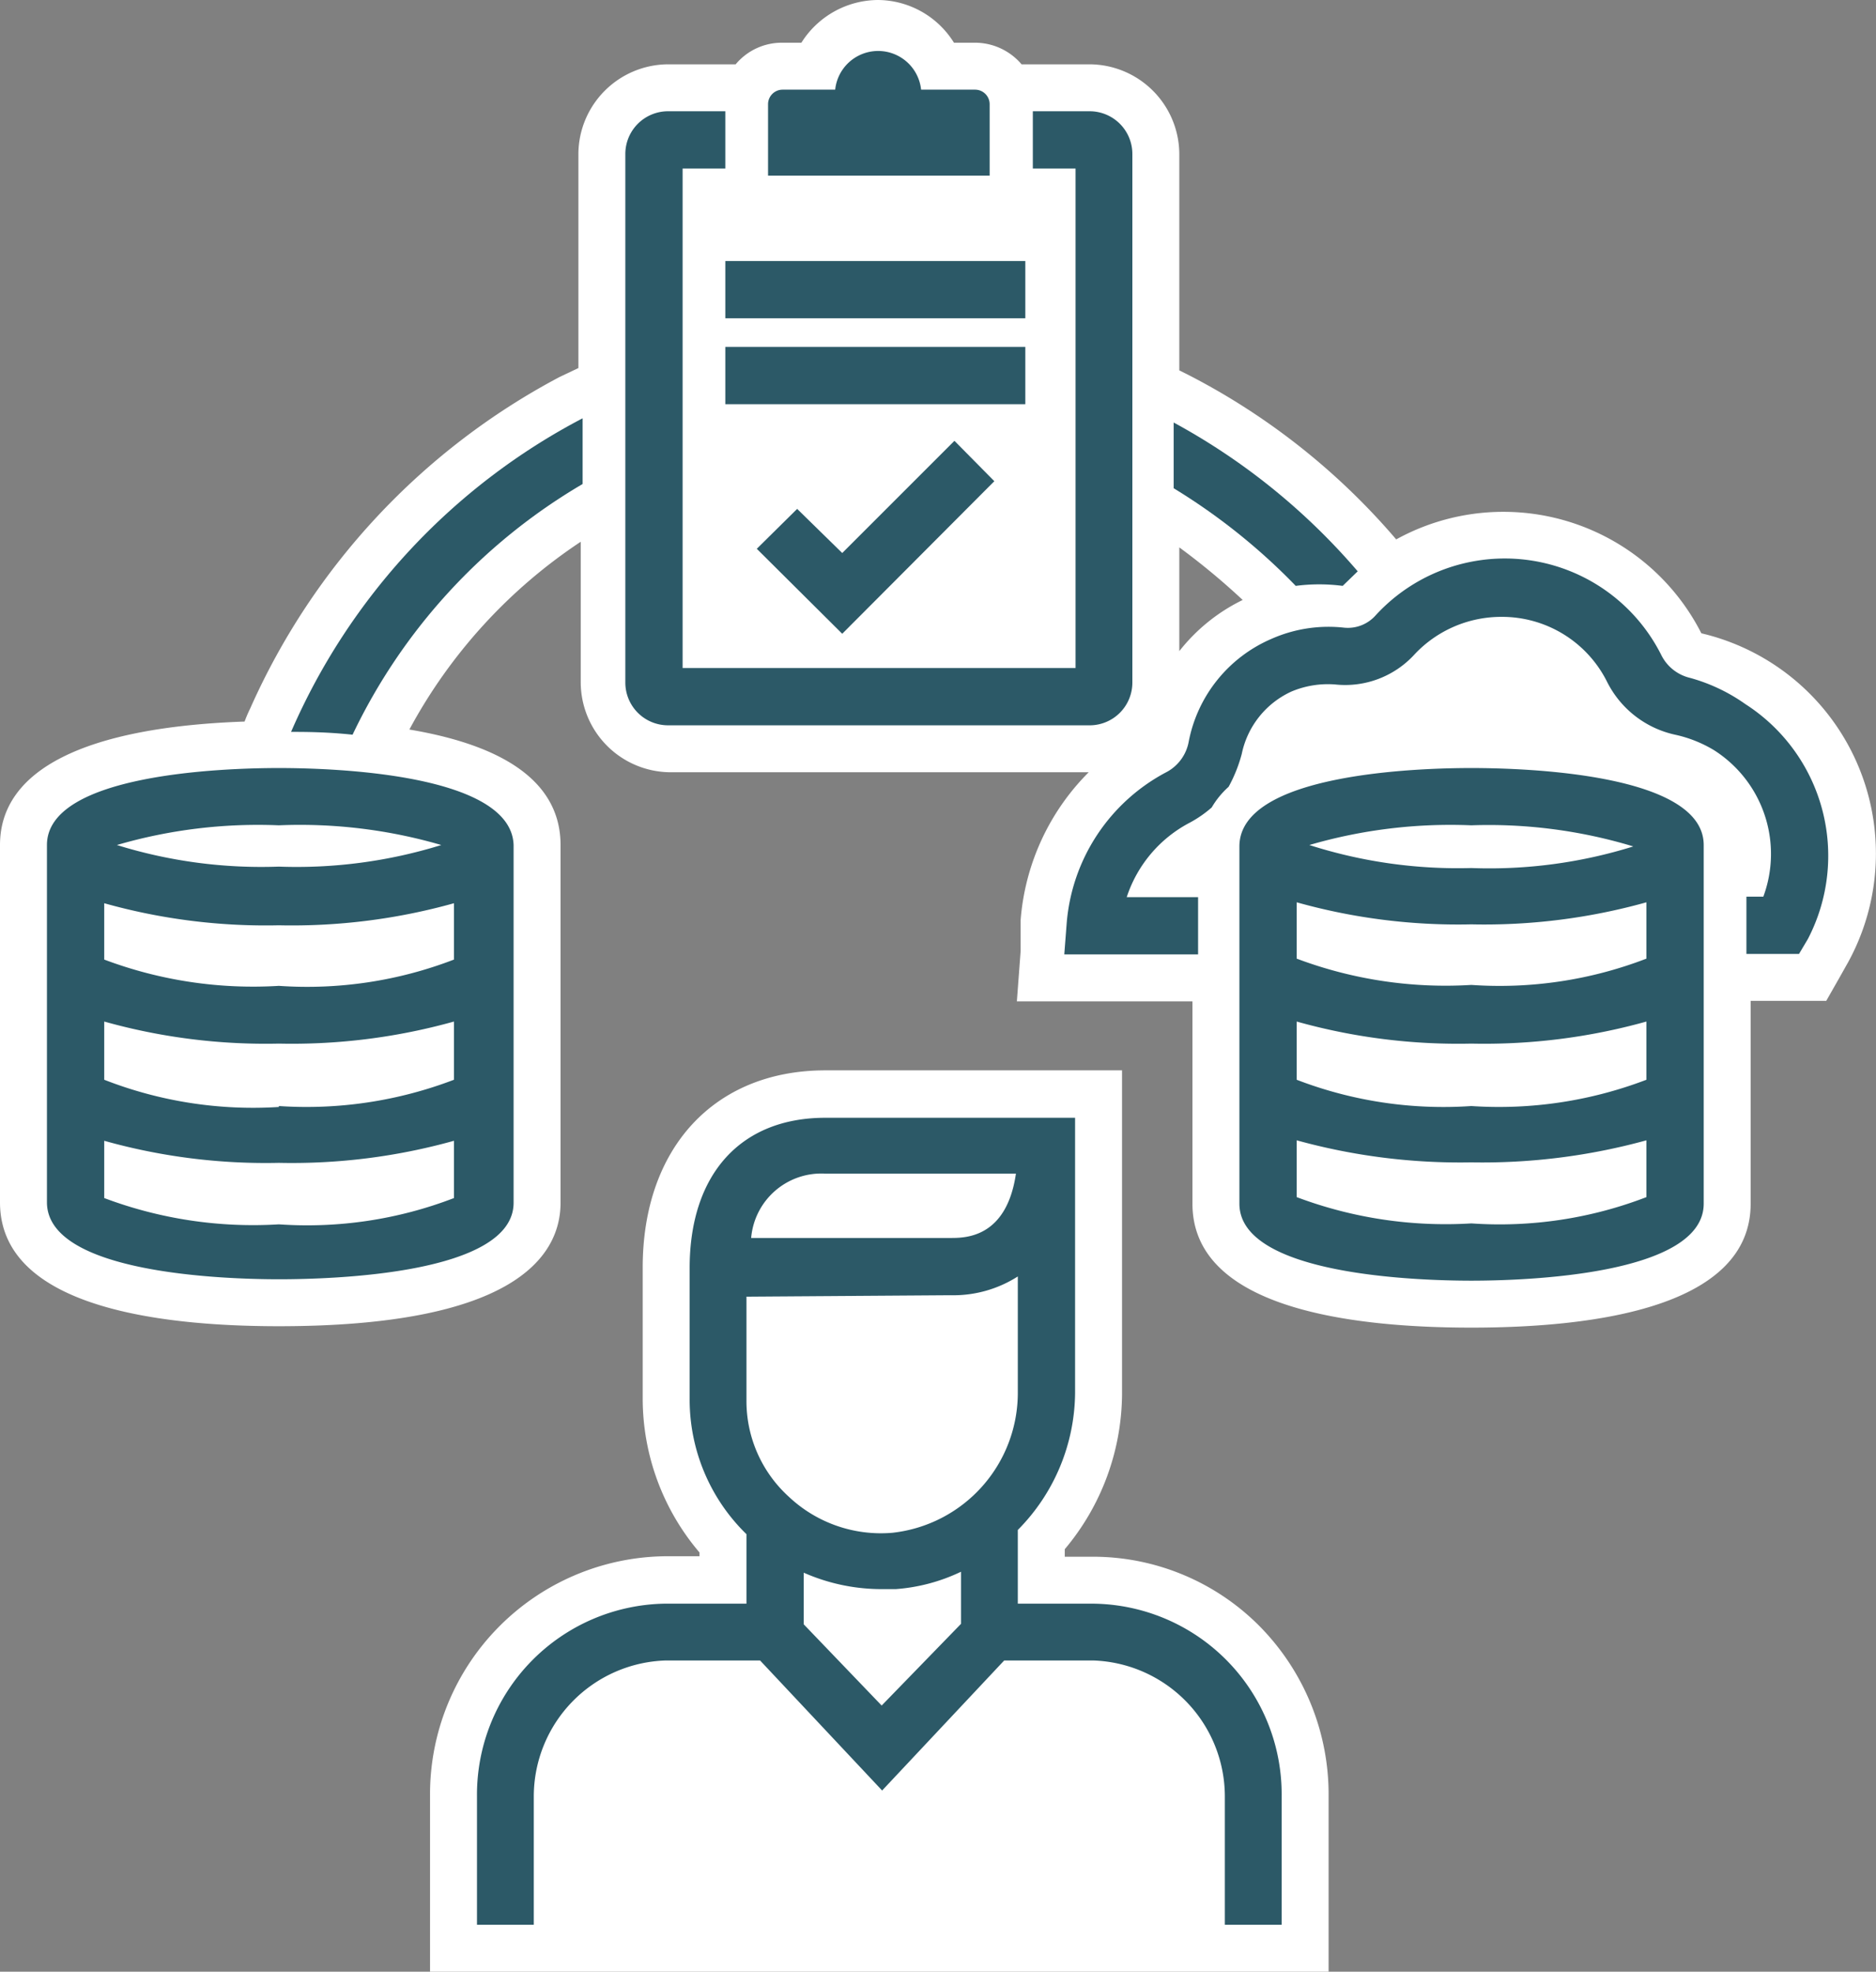 <?xml version="1.0" encoding="UTF-8" standalone="no"?>
<svg id="Layer_1" data-name="Layer 1" xmlns="http://www.w3.org/2000/svg" viewBox="0 0 39.96 42"><rect x="0" y="0" width="39.96" height="42" fill="#808080" stroke="none"/>
<path d="M9.63,41.5V38.26a4.57,4.57,0,0,1,4.53-4.6h1.25v-.77a4.52,4.52,0,0,1-1.22-3.08V27c0-2.28,1.3-3.7,3.39-3.7H23.4v6.36a4.71,4.71,0,0,1-1.22,3.12v.87h1.1A4.44,4.44,0,0,1,26.46,35a4.56,4.56,0,0,1,1.34,3.28V41.5Z" fill="#fff"/><path d="M22.9,23.81v5.86a4.19,4.19,0,0,1-1.22,2.92v1.57h1.6a4.06,4.06,0,0,1,4,4.1V41H10.13V38.26a4.07,4.07,0,0,1,4-4.1H15.9V32.68a4,4,0,0,1-1.21-2.87V27c0-2,1.08-3.2,2.89-3.2H22.9m1-1H17.58c-2.36,0-3.89,1.65-3.89,4.2v2.8a5.06,5.06,0,0,0,1.21,3.27v.08h-.74a5.07,5.07,0,0,0-5,5.1V42H28.3V38.26a5.1,5.1,0,0,0-1.48-3.63,5,5,0,0,0-3.54-1.47h-.6V33a5.18,5.18,0,0,0,1.22-3.3V22.81Z" fill="#fff"/><path d="M31.34,27.78c-2,0-5.44-.28-5.44-2.14V20.83H22.11l.08-1.19A4.47,4.47,0,0,1,24.6,16a.4.4,0,0,0,.2-.29,3.54,3.54,0,0,1,2.06-2.55,4.24,4.24,0,0,1,.5-.18,14,14,0,0,0-2.74-2.25h0v3.83A1.42,1.42,0,0,1,23.21,16h-9a1.41,1.41,0,0,1-1.41-1.41V10.65l-.19.11a11.61,11.61,0,0,0-4.63,5L7.92,16c2.3.25,3.47,1,3.47,2.06v7.62c0,1.76-3,2.13-5.45,2.13-2,0-5.44-.28-5.44-2.14V18c0-1.77,3-2.13,5-2.16.11-.27.24-.57.25-.58a14.17,14.17,0,0,1,6.36-6.81l.67-.33V3.28a1.41,1.41,0,0,1,1.41-1.41h1.71a.81.81,0,0,1,.73-.46h.71a1.41,1.41,0,0,1,2.64,0h.75a.81.81,0,0,1,.73.46h1.71a1.41,1.41,0,0,1,1.41,1.41V8.2l.51.26a14,14,0,0,1,4.5,3.68,4.23,4.23,0,0,1,6.17,1.59.45.45,0,0,0,.28.23,3.91,3.91,0,0,1,1.37.57,4.31,4.31,0,0,1,1.5,5.7l-.34.59H36.78v4.82C36.78,27.5,33.37,27.78,31.34,27.78Z" fill="#fff"/><path d="M18.7,1a.92.92,0,0,1,.92.91h1.15a.31.31,0,0,1,.31.31v.15h2.13a.91.91,0,0,1,.91.91V8.51l.76.38a13.49,13.49,0,0,1,4.66,4A3.73,3.73,0,0,1,35.36,14a.92.92,0,0,0,.61.48,3.77,3.77,0,0,1,1.21.51A3.84,3.84,0,0,1,38.51,20l-.19.32h-2v5.32c0,1.52-3.79,1.64-4.95,1.64s-4.94-.12-4.94-1.64V20.33H22.64l.05-.65a4,4,0,0,1,2.14-3.24.92.92,0,0,0,.46-.64,3,3,0,0,1,1.76-2.19,3.09,3.09,0,0,1,1.23-.26h.07a13.87,13.87,0,0,0-3.46-3,4.6,4.6,0,0,0-.77-.42v4.66a.91.91,0,0,1-.91.91h-9a.91.91,0,0,1-.91-.91V9.85a5.13,5.13,0,0,0-1,.48,12.27,12.27,0,0,0-4.82,5.24s-.26.58-.38.83c1.56.11,3.72.46,3.72,1.63v7.62c0,1.52-3.79,1.63-4.95,1.63S1,27.16,1,25.64V18c0-1.52,3.65-1.66,4.88-1.67l.36-.87a13.72,13.72,0,0,1,6.15-6.57l.93-.46V3.28a.91.91,0,0,1,.91-.91h2.13V2.22a.31.31,0,0,1,.31-.31h1.12A.91.91,0,0,1,18.7,1m0-1a1.94,1.94,0,0,0-1.63.91h-.4a1.28,1.28,0,0,0-1,.46H14.23a1.92,1.92,0,0,0-1.91,1.91V7.84l-.4.19a14.76,14.76,0,0,0-6.59,7.06,2.92,2.92,0,0,0-.12.28C1.8,15.49,0,16.4,0,18v7.61c0,2.18,3.23,2.64,5.94,2.64,4.91,0,6-1.43,6-2.63V18c0-1.27-1.08-2.1-3.22-2.46a11.13,11.13,0,0,1,3.65-4v3a1.92,1.92,0,0,0,1.91,1.91h8.91a5,5,0,0,0-1.45,3.15l0,.66-.08,1.07H25.4v4.31c0,2.18,3.23,2.64,5.94,2.64s5.95-.46,5.95-2.64V21.32H38.9l.29-.51.18-.32a4.82,4.82,0,0,0-3.13-7,4.73,4.73,0,0,0-6.5-2A14.59,14.59,0,0,0,25.34,8l-.22-.11V3.28a1.92,1.92,0,0,0-1.91-1.91H21.76a1.3,1.3,0,0,0-1-.46h-.44A1.92,1.92,0,0,0,18.7,0Zm6.42,13.87V11.66a14.86,14.86,0,0,1,1.35,1.12,3.87,3.87,0,0,0-1.35,1.09Z" fill="#fff"/><path d="M23.28,34.16h-1.6V32.59a4.19,4.19,0,0,0,1.22-2.92V23.81H17.58c-1.81,0-2.89,1.21-2.89,3.2v2.8a4,4,0,0,0,1.21,2.87v1.48H14.16a4.07,4.07,0,0,0-4,4.1V41h1.21V38.26a2.9,2.9,0,0,1,2.82-2.89h2l2.6,2.77,2.6-2.77h1.89a2.9,2.9,0,0,1,2.81,2.89V41H27.3V38.26A4.06,4.06,0,0,0,23.28,34.16ZM17.58,25h4.06c-.2,1.37-1.08,1.37-1.39,1.37H16A1.5,1.5,0,0,1,17.58,25Zm2.67,2.59a2.55,2.55,0,0,0,1.43-.4v2.46a3,3,0,0,1-2.67,3,2.86,2.86,0,0,1-2.21-.77,2.75,2.75,0,0,1-.9-2.05V27.62Zm-1.47,8.74L17.12,34.6V33.5a4.1,4.1,0,0,0,1.67.35h.29a3.87,3.87,0,0,0,1.39-.37v1.11Z" fill="#2c5967"/><path d="M27.6,12.48a3.86,3.86,0,0,1,1,0l.32-.31A13.88,13.88,0,0,0,25,9v1.4A13.1,13.1,0,0,1,27.6,12.48Z" fill="#2c5967"/><path d="M6.2,15.59c.28,0,.75,0,1.31.06a12.34,12.34,0,0,1,4.9-5.34V8.91A13.68,13.68,0,0,0,6.2,15.59Z" fill="#2c5967"/><path d="M38.51,20A3.84,3.84,0,0,0,37.18,15,3.77,3.77,0,0,0,36,14.44a.92.92,0,0,1-.61-.48,3.73,3.73,0,0,0-6.09-.85.79.79,0,0,1-.67.26,3,3,0,0,0-1.55.24,3,3,0,0,0-1.76,2.19.92.92,0,0,1-.46.64,4,4,0,0,0-2.14,3.24l-.05.65h2.85V19.11H24a2.76,2.76,0,0,1,1.35-1.59,2.51,2.51,0,0,0,.46-.32,1.83,1.83,0,0,1,.36-.44,3.1,3.1,0,0,0,.28-.7,1.88,1.88,0,0,1,1.06-1.33,2,2,0,0,1,.93-.15,2,2,0,0,0,1.69-.64,2.53,2.53,0,0,1,1.85-.8,2.5,2.5,0,0,1,2.25,1.38,2.13,2.13,0,0,0,1.45,1.13,2.72,2.72,0,0,1,.83.33,2.62,2.62,0,0,1,1.05,3.12H37.2v1.22h1.12Z" fill="#2c5967"/><path d="M31.34,16.36c-1.15,0-4.94.12-4.94,1.67v7.61c0,1.52,3.79,1.64,4.94,1.64s4.95-.12,4.95-1.64V18C36.29,16.48,32.5,16.36,31.34,16.36Zm3.73,9.14a8.7,8.7,0,0,1-3.73.56,9,9,0,0,1-3.72-.56V24.29a13.07,13.07,0,0,0,3.72.47,13.17,13.17,0,0,0,3.73-.47Zm-3.73-1.94A8.7,8.7,0,0,1,27.62,23V21.76a12.72,12.72,0,0,0,3.72.47,12.82,12.82,0,0,0,3.73-.47V23A8.8,8.8,0,0,1,31.34,23.56Zm3.73-3.14a8.7,8.7,0,0,1-3.73.56,9,9,0,0,1-3.72-.56v-1.2a12.72,12.72,0,0,0,3.72.47,12.82,12.82,0,0,0,3.73-.47Zm-3.73-2.84a10.63,10.63,0,0,1,3.45.45,10.27,10.27,0,0,1-3.45.46A10.36,10.36,0,0,1,27.89,18,10.73,10.73,0,0,1,31.34,17.58Z" fill="#2c5967"/><path d="M5.94,16.36C4.79,16.36,1,16.48,1,18v7.61c0,1.52,3.79,1.64,4.94,1.64s5-.11,5-1.63V18C10.89,16.48,7.1,16.36,5.94,16.36Zm0,1.22A10.75,10.75,0,0,1,9.4,18a10.39,10.39,0,0,1-3.46.46A10.36,10.36,0,0,1,2.49,18,10.73,10.73,0,0,1,5.94,17.58Zm0,6A8.7,8.7,0,0,1,2.22,23V21.76a12.72,12.72,0,0,0,3.72.47,12.82,12.82,0,0,0,3.73-.47V23A8.8,8.8,0,0,1,5.94,23.56Zm3.73-3.14A8.7,8.7,0,0,1,5.94,21a9,9,0,0,1-3.72-.56v-1.2a12.72,12.72,0,0,0,3.72.47,12.82,12.82,0,0,0,3.73-.47ZM2.22,24.3a12.72,12.72,0,0,0,3.72.47,12.82,12.82,0,0,0,3.73-.47v1.22a8.7,8.7,0,0,1-3.73.56,9,9,0,0,1-3.72-.56Z" fill="#2c5967"/><path d="M24.12,14.54V3.28a.91.91,0,0,0-.91-.91H22V3.59h.91V14.23H14.54V3.59h.91V2.37H14.23a.91.91,0,0,0-.91.91V14.54a.91.91,0,0,0,.91.91h9A.91.91,0,0,0,24.12,14.54Z" fill="#2c5967"/><path d="M16.36,2.22V3.74h4.72V2.22a.31.31,0,0,0-.31-.31H19.62a.92.92,0,0,0-1.83,0H16.67A.31.31,0,0,0,16.36,2.22Z" fill="#2c5967"/><rect x="15.45" y="5.56" width="6.39" height="1.22" fill="#2c5967"/><rect x="15.45" y="7.39" width="6.39" height="1.22" fill="#2c5967"/><polygon points="21.18 10.25 20.33 9.39 17.94 11.78 16.98 10.84 16.12 11.69 17.94 13.5 21.18 10.25" fill="#2c5967"/></svg>